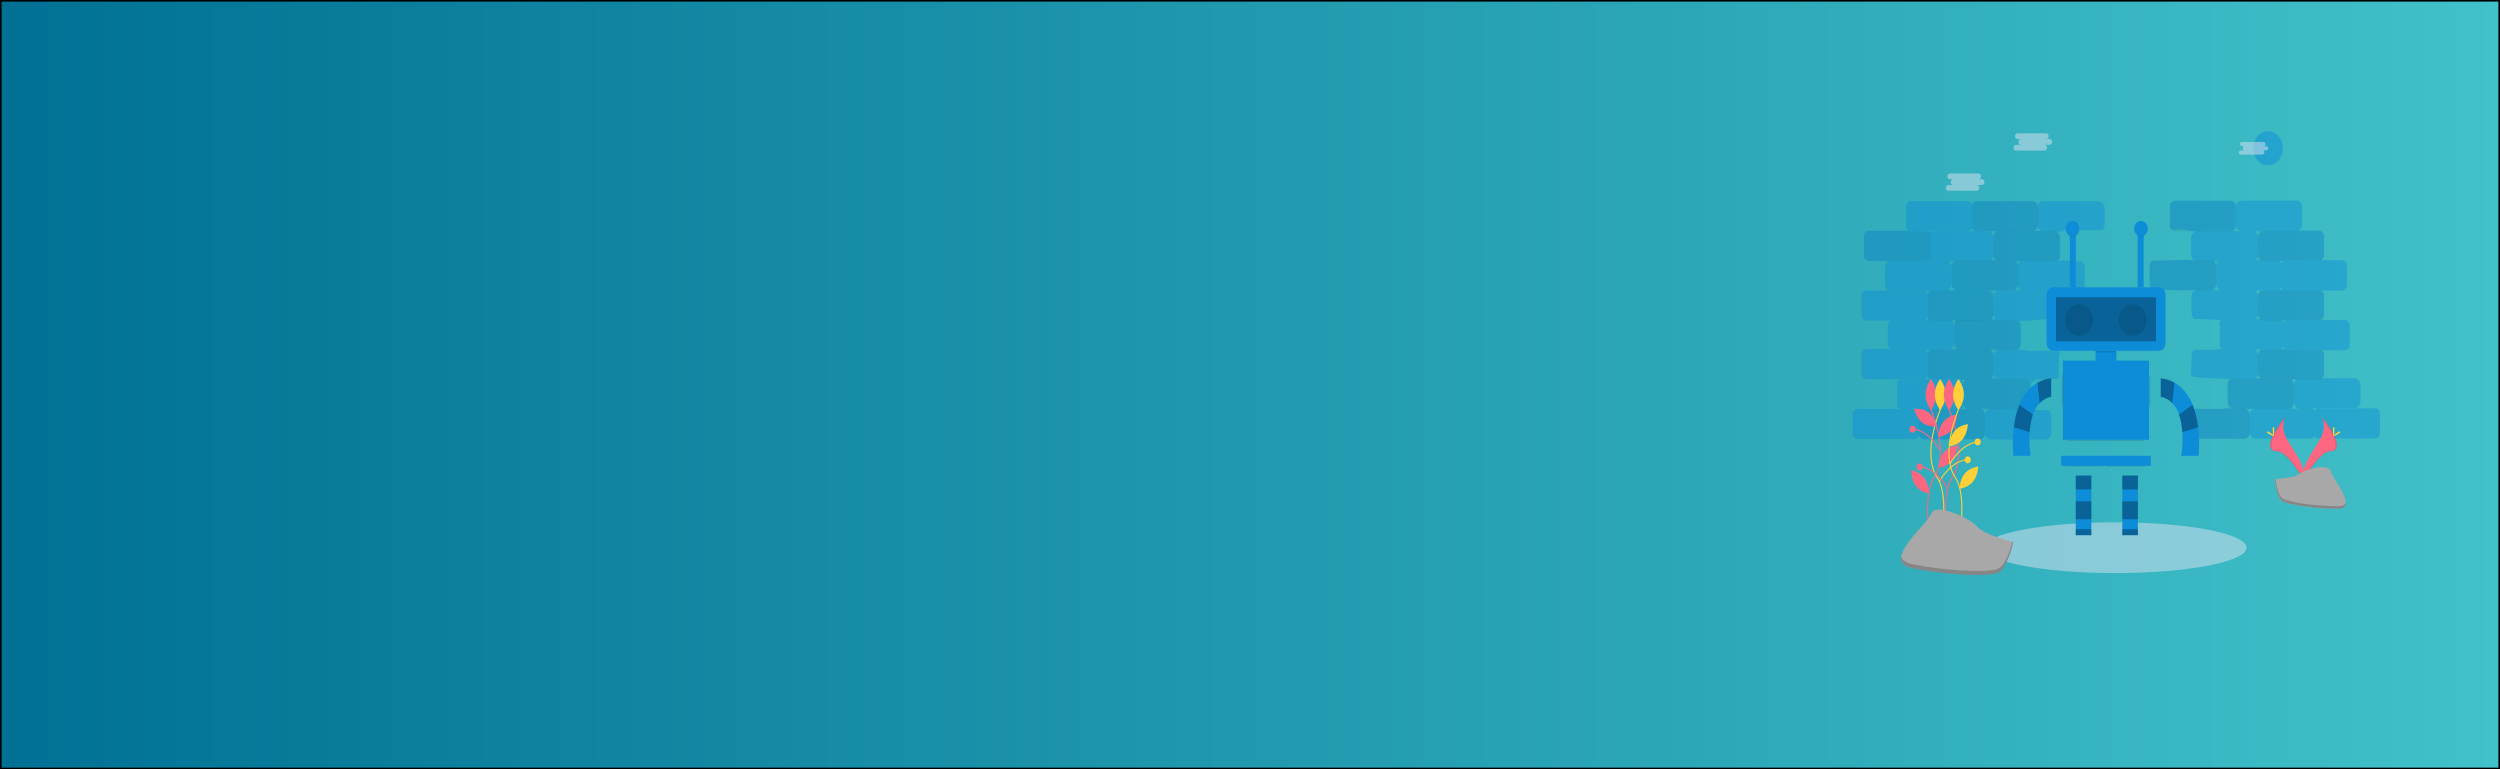 <?xml version="1.0" encoding="utf-8"?>
<!-- Generator: Adobe Illustrator 22.0.1, SVG Export Plug-In . SVG Version: 6.00 Build 0)  -->
<svg version="1.1" id="Layer_1" xmlns="http://www.w3.org/2000/svg" xmlns:xlink="http://www.w3.org/1999/xlink" x="0px" y="0px"
	 viewBox="0 0 1300 400" style="enable-background:new 0 0 1300 400;" xml:space="preserve">
<style type="text/css">
	.st0{fill:url(#SVGID_1_);stroke:#000000;stroke-width:1.645;stroke-miterlimit:10;}
	.st1{opacity:0.5;fill:#DEE3F3;enable-background:new    ;}
	.st2{opacity:0.45;}
	.st3{fill:#0D8CD8;}
	.st4{opacity:0.1;enable-background:new    ;}
	.st5{opacity:0.5;fill:#0D8CD8;enable-background:new    ;}
	.st6{opacity:0.3;enable-background:new    ;}
	.st7{fill:none;stroke:#FC6681;stroke-width:0.572;stroke-miterlimit:10;}
	.st8{fill:#FC6681;}
	.st9{fill:none;stroke:#FFD037;stroke-width:0.572;stroke-miterlimit:10;}
	.st10{fill:#FFD037;}
	.st11{fill:#A8A8A8;}
	.st12{opacity:0.2;enable-background:new    ;}
</style>
<linearGradient id="SVGID_1_" gradientUnits="userSpaceOnUse" x1="0" y1="200" x2="1300" y2="200" gradientTransform="matrix(1 0 0 -1 0 400)">
	<stop  offset="0" style="stop-color:#007194"/>
	<stop  offset="1" style="stop-color:#41C1C9"/>
</linearGradient>
<rect class="st0" width="1300" height="400"/>
<ellipse class="st1" cx="1100" cy="284.8" rx="68.2" ry="13.2"/>
<g class="st2">
	<path class="st3" d="M1083.6,147.6c0,0.1,0,0.3,0,0.4C1083.6,147.9,1083.6,147.8,1083.6,147.6z"/>
	<path class="st3" d="M1118,138.2c0,0,0,0.1,0,0.1C1118,138.2,1118,138.2,1118,138.2z"/>
	<path class="st3" d="M1117.9,137.8c0,0,0,0.1,0,0.1C1117.9,137.9,1117.9,137.8,1117.9,137.8z"/>
	<path class="st3" d="M1117.9,148.4c0,0.1,0,0.1,0,0.2C1117.9,148.5,1117.9,148.4,1117.9,148.4z"/>
	<path class="st3" d="M1118,148.1c0,0.1,0,0.1,0,0.2C1118,148.2,1118,148.1,1118,148.1z"/>
	<path class="st3" d="M1085.2,150.6c-0.2-0.1-0.4-0.3-0.6-0.5C1084.8,150.3,1085,150.5,1085.2,150.6z"/>
	<path class="st3" d="M1084.5,150.1c-0.1-0.1-0.2-0.2-0.3-0.3C1084.4,149.9,1084.5,150,1084.5,150.1z"/>
	<path class="st3" d="M1135.2,214.9c0-0.1-0.1-0.3-0.1-0.4C1135.2,214.6,1135.2,214.8,1135.2,214.9z"/>
	<path class="st3" d="M1133.8,212.9c0.1,0.1,0.2,0.1,0.3,0.2C1134,213,1133.9,212.9,1133.8,212.9z"/>
	<path class="st3" d="M1134.4,213.4c0.2,0.2,0.3,0.4,0.5,0.7C1134.8,213.8,1134.6,213.6,1134.4,213.4z"/>
	<path class="st3" d="M1134.1,213.1c0.1,0.1,0.2,0.2,0.3,0.3C1134.3,213.3,1134.2,213.2,1134.1,213.1z"/>
	<path class="st3" d="M1135.1,214.5c0-0.1-0.1-0.2-0.1-0.3C1135,214.2,1135.1,214.4,1135.1,214.5z"/>
	<path class="st3" d="M1135.3,215.3c0-0.1,0-0.2-0.1-0.3C1135.3,215.1,1135.3,215.2,1135.3,215.3z"/>
	<path class="st3" d="M1224.2,196.7h-17c0.8-0.6,1.3-1.7,1.3-2.8v-9c0-1.9-1.3-3.4-3-3.4c0,0,0,0,0,0h-19.5c1.2-0.4,2.1-1.8,2.1-3.2
		v-9c0-1.1-0.5-2.2-1.3-2.8h18.7c1.6,0,3-1.5,3-3.4c0,0,0,0,0,0v-9c0-1.9-1.3-3.4-3-3.4c0,0,0,0,0,0h-20.9c1.2-0.4,2.1-1.8,2.1-3.2
		v-9c0-1.1-0.5-2.2-1.3-2.8h20.1c1.6,0,3-1.5,3-3.4c0,0,0,0,0,0v-9c0-1.9-1.3-3.4-3-3.4c0,0,0,0,0,0h-10.5c1.2-0.4,2.1-1.8,2.1-3.2
		v-9c0-1.9-1.3-3.4-3-3.4c0,0,0,0,0,0h-28.5c-1.6,0-3,1.5-3,3.4c0,0,0,0,0,0c0-1.9-1.3-3.4-3-3.4c0,0,0,0,0,0h-28.5
		c-1.1,0-2.2,0.8-2.7,2c0,0.2,0.1,0.4,0.1,0.7v9c0,0.5-0.1,1-0.3,1.4c0.1,0.8,0.5,1.5,1,2h7.3c0.7,0,1.3,0.3,1.9,0.8h3.2
		c-1.2,0.4-2.1,1.8-2.1,3.2c0-0.2,0-0.4-0.1-0.6c0,0,0,0,0,0v9c0,0.3,0,0.6-0.1,0.8c0,0.1,0.1,0.1,0.1,0.2c0-0.1,0-0.3,0-0.4
		c0,0.2,0,0.4,0,0.6c0,0.1,0.1,0.2,0.1,0.3c0.2,0.8,0.6,1.4,1.2,1.9h-2.5c0,0,0,0,0.1-0.1c-0.2,0-0.5,0-0.7,0c-0.1,0-0.2,0-0.2-0.1
		c-0.3,0.1-0.6,0.1-0.8,0.1l-17.5,0.6c-0.8,0.6-1.3,1.7-1.3,2.8v9c0,1.5,0.8,2.8,2.1,3.2l16.7,0.2c0.3,0,0.6,0.1,0.9,0.1
		c0.2,0,0.4,0.1,0.6,0.1c0,0,0,0,0,0c-0.2-0.1-0.3-0.2-0.5-0.3h4.1c-1.2,0.4-2.1,1.8-2.1,3.2c0-0.2,0-0.4,0-0.6c0,0,0,0.1-0.1,0.1
		c0,0.2,0.1,0.4,0.1,0.7v9c0,0.4,0.1,0.3,0.1-0.2c0,1.1,0.5,2.2,1.3,2.8l10.4,0.4c0.4,0,0.7,0.1,1,0.2h2.5c-0.4,0.4-0.8,0.9-1,1.4
		c0.3,0.5,0.4,1.1,0.4,1.7v9c0,0.5-0.1,0.9-0.2,1.4c0.4,0.7,0.9,1.2,1.6,1.5h-2.7c-0.5,0.4-1,0.5-1.6,0.5h-10.3
		c-0.8,0.6-1.4,1.7-1.4,2.9c0-1.2-0.4,10.6-0.4,10.6c0,1.1,16.1,1.5,16.1,1.5c0.4,0,0.8,0.1,1.2,0.3c0.2,0,0.3-0.1,0.5-0.1
		c0,0,0,0,0,0h2.5c-0.8,0.6-1.3,1.7-1.3,2.8c0-0.2,0-0.3,0-0.5c0,0,0,0.1,0,0.1c0.1,0.2,0.1,0.5,0.1,0.8v8.6c0,1.9,1.3,3.4,3,3.4
		c0,0,0,0,0,0h-4.5c-0.4,0.3-0.9,0.4-1.4,0.4H1137c-1,0.6-1.6,1.7-1.6,3v9c0,1.9,1.3,3.4,3,3.4l0,0h28.5c1.6,0,3-1.5,3-3.4
		c0,0,0,0,0,0c0,1.9,1.3,3.4,3,3.4c0,0,0,0,0,0h28.5c1.6,0,3-1.5,3-3.4c0,0,0,0,0,0v-9c0-1.9-1.3-3.4-3-3.4c0,0,0,0,0,0h23
		c1.6,0,3-1.5,3-3.4c0,0,0,0,0,0v-9C1227.2,198.3,1225.9,196.7,1224.2,196.7C1224.2,196.7,1224.2,196.7,1224.2,196.7z M1153.7,135.9
		c-0.8,0.6-1.3,1.7-1.3,2.8c0-1.1-0.5-2.2-1.3-2.8H1153.7z M1150.3,150.9c1.2-0.4,2.1-1.8,2.1-3.2c0,1.5,0.8,2.8,2.1,3.2H1150.3z
		 M1160.7,120.1c1.2-0.4,2.1-1.8,2.1-3.2c0,1.5,0.8,2.8,2.1,3.2H1160.7z M1169.8,215.9c0-1.9-1.3-3.4-3-3.4c0,0,0,0,0,0h5.9
		C1171.1,212.5,1169.8,214,1169.8,215.9C1169.8,215.9,1169.8,215.9,1169.8,215.9z M1172.9,196.7c0.8-0.6,1.3-1.7,1.3-2.8
		c0,1.1,0.5,2.2,1.3,2.8H1172.9z M1174.2,185c0-1.5-0.8-2.8-2.1-3.2h4.1C1175,182.2,1174.2,183.5,1174.2,185z M1172.9,166
		c0.8-0.6,1.3-1.7,1.3-2.8c0,1.1,0.5,2.2,1.3,2.8H1172.9z M1174.2,154.3c0-1.5-0.8-2.8-2.1-3.2h4.1
		C1175,151.5,1174.2,152.8,1174.2,154.3L1174.2,154.3z M1172.9,135.3c0.8-0.6,1.3-1.7,1.3-2.8c0,1.1,0.5,2.2,1.3,2.8H1172.9z
		 M1174.2,123.5c0-1.5-0.8-2.8-2.1-3.2h4.1C1175,120.8,1174.2,122.1,1174.2,123.5z M1194.1,197.3c-0.8,0.6-1.3,1.7-1.3,2.8
		c0-1.1-0.5-2.2-1.3-2.8H1194.1z M1189.9,212.5c1.6,0,3-1.5,3-3.4c0,0,0,0,0,0c0,1.9,1.3,3.4,3,3.4c0,0,0,0,0,0H1189.9z"/>
	<path class="st3" d="M1139.8,194"/>
	<path class="st3" d="M1135.4,215.9c0-0.1,0-0.3,0-0.4C1135.4,215.6,1135.4,215.7,1135.4,215.9z"/>
	<path class="st3" d="M1118,147.6c0,0.1,0,0.2,0,0.3C1118,147.8,1118,147.7,1118,147.6z"/>
	<path class="st3" d="M1083.6,148.1c0,0.1,0,0.3,0.1,0.4C1083.7,148.4,1083.7,148.3,1083.6,148.1z"/>
	<path class="st3" d="M1050.6,168.2c0,0-0.1-0.1-0.1-0.2c0-0.1-0.1-0.2-0.1-0.3c0,0.2,0,0.5,0,0.7c0.1,0.3,0.1,0.7,0.1,1
		c0-0.3,0-0.7,0.1-1C1050.7,168.4,1050.6,168.3,1050.6,168.2C1050.6,168.2,1050.6,168.2,1050.6,168.2z"/>
	<path class="st3" d="M1091,104.6h-28.5c-1.6,0-3,1.5-3,3.4c0,0,0,0,0,0c0-1.9-1.3-3.4-3-3.4c0,0,0,0,0,0h-28.5c-1.6,0-3,1.5-3,3.4
		c0,0,0,0,0,0v9c0,1.5,0.8,2.8,2.1,3.2h-22.1c-1.6,0-3,1.5-3,3.4c0,0,0,0,0,0v9c0,1.1,0.5,2.2,1.3,2.8h-20.1c-1.6,0-3,1.5-3,3.4
		c0,0,0,0,0,0v9c0,1.9,1.3,3.4,3,3.4c0,0,0,0,0,0h20.9c-1.2,0.4-2.1,1.8-2.1,3.2v9c0,1.1,0.5,2.2,1.3,2.8h-18.7c-1.6,0-3,1.5-3,3.4
		c0,0,0,0,0,0v9c0,1.9,1.3,3.4,3,3.4c0,0,0,0,0,0h19.5c-1.2,0.4-2.1,1.8-2.1,3.2v9c0,1.9,1.3,3.4,3,3.4l0,0h17
		c-0.8,0.6-1.3,1.7-1.3,2.8v9c0,1.9,1.3,3.4,3,3.4h-23c-1.6,0-3,1.5-3,3.4c0,0,0,0,0,0v9c0,1.9,1.3,3.4,3,3.4c0,0,0,0,0,0h28.5
		c1.6,0,3-1.5,3-3.4v0c0,1.9,1.3,3.4,3,3.4c0,0,0,0,0,0h28.5c1.6,0,3-1.5,3-3.4v0v-9c0-1.3-0.6-2.4-1.6-3h-6.1
		c-0.5,0-0.9-0.1-1.4-0.4h-5.2c1.6,0,3-1.5,3-3.4l0,0c0,1.5,0.7-8.6,0.7-8.6c0-1.9,1.3-3.4,3-3.4c0,0,0,0,0,0l10.9-0.4
		c0.3-0.2,0.6-0.6,0.8-0.9c-0.2-0.4-0.2-0.9-0.2-1.3v-9c0-0.7,0.2-1.3,0.5-1.9c-0.2-0.6-0.6-1.2-1.1-1.5h-15.5
		c-0.6,0-1.1-0.2-1.6-0.5h-4.1c1.2-0.4,2.1-1.8,2.1-3.2l-0.1-8.9c0-0.4,0-0.8,0-1.1c-0.2-0.7-0.6-1.4-1.1-1.8h2.5c0,0,0,0-0.1,0
		c1.4-0.1,17.9-1.2,19.2-2.4c0-0.2,0-0.5,0-0.7c0-0.2,0-0.3,0-0.5v-9c0-0.1,0-0.2,0-0.3c-0.2-1.3-1-2.3-2-2.7h3.6
		c0.4-0.3,0.9-0.4,1.4-0.4h8.1c1-0.6,1.6-1.7,1.6-3v-9c0-1.1-0.5-2.2-1.3-2.8l-8.5-0.6c-1.4,0-2.4-0.6-1.6,0h-2.5
		c0.8-0.6,1.3-1.7,1.3-2.8c0-0.2-0.1-0.4-0.1-0.6v-9c0,0,0,0,0,0c-0.2-1.2-1-2.2-2-2.6h3.1c0.5-0.5,1.2-0.8,1.9-0.8h19
		c0.7-0.6,1.1-1.6,1.1-2.6v-9C1094,106.1,1092.6,104.6,1091,104.6L1091,104.6z M1016.1,135.9c-0.8,0.6-1.3,1.7-1.3,2.8
		c0-1.1-0.5-2.2-1.3-2.8H1016.1z M1014.8,147.6c0,1.5,0.8,2.8,2.1,3.2h-4.1C1014,150.4,1014.8,149.1,1014.8,147.6z M1017.4,166.6
		c-0.8,0.6-1.3,1.7-1.3,2.8c0-1.1-0.5-2.2-1.3-2.8H1017.4z M1014.1,181.6c1.2-0.4,2.1-1.8,2.1-3.2c0,1.5,0.8,2.8,2.1,3.2H1014.1z
		 M1050.5,135.9c-0.8,0.6-1.3,1.7-1.3,2.8c0-1.1-0.5-2.2-1.3-2.8H1050.5z M1032.2,215.9c0-1.9-1.3-3.4-3-3.4c0,0,0,0,0,0h5.9
		C1033.5,212.5,1032.2,214,1032.2,215.9C1032.2,215.9,1032.2,215.9,1032.2,215.9z M1035.3,196.7c0.8-0.6,1.3-1.7,1.3-2.8
		c0,1.1,0.5,2.2,1.3,2.8H1035.3z M1036.6,185c0-1.5-0.8-2.8-2.1-3.2h4.1C1037.4,182.2,1036.6,183.5,1036.6,185L1036.6,185z
		 M1035.3,166c0.8-0.6,1.3-1.7,1.3-2.8c0,1.1,0.5,2.2,1.3,2.8H1035.3z M1036.6,154.3c0-1.5-0.8-2.8-2.1-3.2h4.1
		C1037.4,151.5,1036.6,152.8,1036.6,154.3L1036.6,154.3z M1035.3,135.3c0.8-0.6,1.3-1.7,1.3-2.8c0,1.1,0.5,2.2,1.3,2.8H1035.3z
		 M1036.6,123.5c0-1.5-0.8-2.8-2.1-3.2h4.1C1037.4,120.8,1036.6,122.1,1036.6,123.5L1036.6,123.5z M1047.2,150.9
		c1.2-0.4,2.1-1.8,2.1-3.2c0,1.5,0.8,2.8,2.1,3.2H1047.2z M1057.5,120.1c1.2-0.4,2.1-1.8,2.1-3.2c0,1.5,0.8,2.8,2.1,3.2H1057.5z"/>
	<path class="st3" d="M1084.6,136.2C1084.6,136.2,1084.6,136.1,1084.6,136.2C1084.6,136.1,1084.6,136.2,1084.6,136.2z"/>
	<path class="st3" d="M1084.4,136.4C1084.4,136.4,1084.4,136.4,1084.4,136.4C1084.4,136.4,1084.4,136.4,1084.4,136.4z"/>
	<path class="st3" d="M1084.1,136.7C1084.1,136.7,1084.2,136.7,1084.1,136.7C1084.2,136.7,1084.1,136.7,1084.1,136.7z"/>
	<path class="st3" d="M1083.7,148.6c0,0.1,0.1,0.3,0.1,0.4C1083.8,148.9,1083.8,148.7,1083.7,148.6z"/>
	<path class="st3" d="M1084.1,149.4c0.1,0.1,0.1,0.2,0.2,0.3C1084.2,149.7,1084.1,149.5,1084.1,149.4z"/>
	<path class="st3" d="M1083.9,149c0.1,0.1,0.1,0.3,0.2,0.4C1084,149.3,1083.9,149.2,1083.9,149z"/>
	<path class="st3" d="M1083.7,137.9c0,0,0-0.1,0-0.1C1083.7,137.8,1083.7,137.9,1083.7,137.9z"/>
	<path class="st3" d="M1083.8,137.5c0,0,0-0.1,0-0.1C1083.8,137.4,1083.8,137.5,1083.8,137.5z"/>
	<path class="st3" d="M1083.6,138.3c0,0,0-0.1,0-0.1C1083.6,138.2,1083.6,138.2,1083.6,138.3z"/>
	<path class="st3" d="M1084,137.1C1084,137.1,1084,137.1,1084,137.1C1084,137.1,1084,137.1,1084,137.1z"/>
	<path class="st4" d="M1057.6,120.3h-29.7c-1.3,0-2.4-1.2-2.4-2.7v-10.3c0-1.5,1.1-2.7,2.4-2.7h29.7c1.3,0,2.4,1.2,2.4,2.7v10.3
		C1059.9,119.1,1058.9,120.3,1057.6,120.3z"/>
	<path class="st4" d="M1160.4,120.3h-29.7c-1.3,0-2.4-1.2-2.4-2.7v-10.3c0-1.5,1.1-2.7,2.4-2.7h29.7c1.3,0,2.4,1.2,2.4,2.7v10.3
		C1162.8,119.1,1161.7,120.3,1160.4,120.3z"/>
	<path class="st4" d="M1206.1,135.7h-29.7c-1.3,0-2.4-1.2-2.4-2.7v-10.3c0-1.5,1.1-2.7,2.4-2.7h29.7c1.3,0,2.4,1.2,2.4,2.7V133
		C1208.5,134.5,1207.4,135.7,1206.1,135.7z"/>
	<path class="st4" d="M1150,151h-29.7c-1.3,0-2.4-1.2-2.4-2.7V138c0-1.5,1.1-2.7,2.4-2.7h29.7c1.3,0,2.4,1.2,2.4,2.7v10.3
		C1152.4,149.8,1151.3,151,1150,151z"/>
	<path class="st4" d="M1206.1,166.8h-29.7c-1.3,0-2.4-1.2-2.4-2.7v-10.3c0-1.5,1.1-2.7,2.4-2.7h29.7c1.3,0,2.4,1.2,2.4,2.7v10.3
		C1208.5,165.6,1207.4,166.8,1206.1,166.8z"/>
	<path class="st4" d="M1206.1,197.5h-29.7c-1.3,0-2.4-1.2-2.4-2.7v-10.3c0-1.5,1.1-2.7,2.4-2.7h29.7c1.3,0,2.4,1.2,2.4,2.7v10.3
		C1208.5,196.3,1207.4,197.5,1206.1,197.5z"/>
	<path class="st4" d="M1190.7,197.1h-30.1c-1,0-1.8,0.7-2.1,1.8c0,0.1,0,0.3,0,0.4c0,0.1,0,0.2-0.1,0.2c0,0,0,0,0,0v10.8
		c0,1.4,1,2.5,2.1,2.5h30.1c1.2,0,2.1-1.1,2.1-2.5v-10.8C1192.8,198.2,1191.8,197.1,1190.7,197.1L1190.7,197.1z"/>
	<path class="st4" d="M1167.4,228.2h-29.7c-1.3,0-2.4-1.2-2.4-2.7v-10.3c0-1.5,1.1-2.7,2.4-2.7h29.7c1.3,0,2.4,1.2,2.4,2.7v10.3
		C1169.8,227,1168.7,228.2,1167.4,228.2z"/>
	<path class="st4" d="M1068.6,135.7h-29.7c-1.3,0-2.4-1.2-2.4-2.7v-10.3c0-1.5,1.1-2.7,2.4-2.7h29.7c1.3,0,2.4,1.2,2.4,2.7V133
		C1070.9,134.5,1069.9,135.7,1068.6,135.7z"/>
	<path class="st4" d="M1047.2,151h-29.7c-1.3,0-2.4-1.2-2.4-2.7V138c0-1.5,1.1-2.7,2.4-2.7h29.7c1.3,0,2.4,1.2,2.4,2.7v10.3
		C1049.6,149.8,1048.5,151,1047.2,151z"/>
	<path class="st4" d="M1034.2,166.8h-29.7c-1.3,0-2.4-1.2-2.4-2.7v-10.3c0-1.5,1.1-2.7,2.4-2.7h29.7c1.3,0,2.4,1.2,2.4,2.7v10.3
		C1036.5,165.6,1035.5,166.8,1034.2,166.8z"/>
	<path class="st4" d="M1048.2,182.1h-29.7c-1.3,0-2.4-1.2-2.4-2.7v-10.3c0-1.5,1.1-2.7,2.4-2.7h29.7c1.3,0,2.4,1.2,2.4,2.7v10.3
		C1050.6,180.9,1049.5,182.1,1048.2,182.1z"/>
	<path class="st4" d="M1034.2,197.5h-29.7c-1.3,0-2.4-1.2-2.4-2.7v-10.3c0-1.5,1.1-2.7,2.4-2.7h29.7c1.3,0,2.4,1.2,2.4,2.7v10.3
		C1036.5,196.3,1035.5,197.5,1034.2,197.5z"/>
	<path class="st3" d="M1018.6,212.9h-29.7c-1.3,0-2.4-1.2-2.4-2.7v-10.3c0-1.5,1.1-2.7,2.4-2.7h29.7c1.3,0,2.4,1.2,2.4,2.7v10.3
		C1021,211.7,1019.9,212.9,1018.6,212.9z"/>
	<path class="st3" d="M1219.4,182.1h-29.7c-1.3,0-2.4-1.2-2.4-2.7v-10.3c0-1.5,1.1-2.7,2.4-2.7h29.7c1.3,0,2.4,1.2,2.4,2.7v10.3
		C1221.8,180.9,1220.7,182.1,1219.4,182.1z"/>
	<path class="st3" d="M1218,151.1h-29.7c-1.3,0-2.4-1.2-2.4-2.7V138c0-1.5,1.1-2.7,2.4-2.7h29.7c1.3,0,2.4,1.2,2.4,2.7v10.3
		C1220.3,149.9,1219.3,151.1,1218,151.1z"/>
	<path class="st3" d="M1235.2,228h-29.7c-1.3,0-2.4-1.2-2.4-2.7V215c0-1.5,1.1-2.7,2.4-2.7h29.7c1.3,0,2.4,1.2,2.4,2.7v10.3
		C1237.6,226.8,1236.5,228,1235.2,228z"/>
	<path class="st3" d="M995.5,228.3h-29.7c-1.3,0-2.4-1.2-2.4-2.7v-10.3c0-1.5,1.1-2.7,2.4-2.7h29.7c1.3,0,2.4,1.2,2.4,2.7v10.3
		C997.9,227.1,996.8,228.3,995.5,228.3z"/>
	<path class="st3" d="M1000.1,197.2h-29.7c-1.3,0-2.4-1.2-2.4-2.7v-10.3c0-1.5,1.1-2.7,2.4-2.7h29.7c1.3,0,2.4,1.2,2.4,2.7v10.3
		C1002.5,196,1001.4,197.2,1000.1,197.2z"/>
	<path class="st3" d="M1000.1,166.7h-29.7c-1.3,0-2.4-1.2-2.4-2.7v-10.3c0-1.5,1.1-2.7,2.4-2.7h29.7c1.3,0,2.4,1.2,2.4,2.7V164
		C1002.5,165.5,1001.4,166.7,1000.1,166.7z"/>
	<path class="st3" d="M1001.4,135.7h-29.7c-1.3,0-2.4-1.2-2.4-2.7v-10.3c0-1.5,1.1-2.7,2.4-2.7h29.7c1.3,0,2.4,1.2,2.4,2.7V133
		C1003.7,134.5,1002.7,135.7,1001.4,135.7z"/>
	<path class="st4" d="M1001.4,135.7h-29.7c-1.3,0-2.4-1.2-2.4-2.7v-10.3c0-1.5,1.1-2.7,2.4-2.7h29.7c1.3,0,2.4,1.2,2.4,2.7V133
		C1003.7,134.5,1002.7,135.7,1001.4,135.7z"/>
	<path class="st3" d="M1023.2,120.3h-29.7c-1.3,0-2.4-1.2-2.4-2.7v-10.3c0-1.5,1.1-2.7,2.4-2.7h29.7c1.3,0,2.4,1.2,2.4,2.7v10.3
		C1025.6,119.1,1024.5,120.3,1023.2,120.3z"/>
	<path class="st4" d="M1053.2,212.9h-29.7c-1.3,0-2.4-1.2-2.4-2.7v-10.3c0-1.5,1.1-2.7,2.4-2.7h29.7c1.3,0,2.4,1.2,2.4,2.7v10.3
		C1055.6,211.7,1054.5,212.9,1053.2,212.9z"/>
	<path class="st4" d="M1029.8,228.2h-29.7c-1.3,0-2.4-1.2-2.4-2.7v-10.3c0-1.5,1.1-2.7,2.4-2.7h29.7c1.3,0,2.4,1.2,2.4,2.7v10.3
		C1032.2,227,1031.1,228.2,1029.8,228.2z"/>
</g>
<ellipse class="st5" cx="1179.4" cy="77.1" rx="7.7" ry="8.9"/>
<path class="st1" d="M1030.6,93.2h-1.8c0.7,0,1.3-0.7,1.3-1.5c0-0.8-0.6-1.5-1.3-1.5c0,0,0,0,0,0h-14.9c-0.7,0-1.3,0.7-1.3,1.5
	c0,0.8,0.6,1.5,1.3,1.5c0,0,0,0,0,0h1.8c-0.7,0-1.3,0.7-1.3,1.5c0,0.8,0.6,1.5,1.3,1.5c0,0,0,0,0,0h-2.6c-0.7,0-1.3,0.7-1.3,1.5
	c0,0.8,0.6,1.5,1.3,1.5h14.9c0.7,0,1.3-0.7,1.3-1.5c0-0.8-0.6-1.5-1.3-1.5h2.6c0.7,0,1.3-0.7,1.3-1.5
	C1031.9,93.8,1031.3,93.2,1030.6,93.2z"/>
<path class="st1" d="M1178.5,76h-1.4c0.5,0,1-0.5,1-1.1s-0.4-1.1-1-1.1h-11.3c-0.5,0-1,0.5-1,1.1s0.4,1.1,1,1.1h1.4
	c-0.5,0-1,0.5-1,1.1s0.4,1.1,1,1.1h-2c-0.5,0-1,0.5-1,1.1c0,0.6,0.4,1.1,1,1.1l0,0h11.3c0.5,0,1-0.5,1-1.1c0-0.6-0.4-1.1-1-1.1h2
	c0.5,0,1-0.5,1-1.1S1179,76,1178.5,76L1178.5,76z"/>
<path class="st1" d="M1065.8,72.3h-1.8c0.7,0,1.3-0.7,1.3-1.5s-0.6-1.5-1.3-1.5c0,0,0,0,0,0h-14.9c-0.7,0-1.3,0.7-1.3,1.5
	c0,0.8,0.6,1.5,1.3,1.5c0,0,0,0,0,0h1.8c-0.7,0-1.3,0.7-1.3,1.5c0,0.8,0.6,1.5,1.3,1.5c0,0,0,0,0,0h-2.6c-0.7,0-1.3,0.7-1.3,1.5
	c0,0.8,0.6,1.5,1.3,1.5h14.9c0.7,0,1.3-0.7,1.3-1.5c0-0.8-0.6-1.5-1.3-1.5h2.6c0.7,0,1.3-0.7,1.3-1.5
	C1067.1,73,1066.5,72.3,1065.8,72.3z"/>
<path class="st3" d="M1067.7,149.4h54.9c1.9,0,3.5,1.8,3.5,4v25c0,2.2-1.5,4-3.5,4h-54.9c-1.9,0-3.5-1.8-3.5-4v-25
	C1064.2,151.2,1065.7,149.4,1067.7,149.4z"/>
<rect x="1069.1" y="177.3" class="st4" width="52" height="0.6"/>
<rect x="1069.1" y="154.6" class="st6" width="52" height="22.7"/>
<ellipse class="st4" cx="1081.2" cy="166.4" rx="7.2" ry="8.2"/>
<ellipse class="st4" cx="1109" cy="166.4" rx="7.2" ry="8.2"/>
<rect x="1089.7" y="182.4" class="st3" width="10.8" height="7.2"/>
<rect x="1072.7" y="187.5" class="st3" width="44.8" height="41.2"/>
<rect x="1071.8" y="237" class="st3" width="46.6" height="5.2"/>
<polygon class="st3" points="1079.4,254.5 1079.4,260.7 1079.4,270 1079.4,275.2 1079.4,278.3 1087.5,278.3 1087.5,275.2 
	1087.5,270 1087.5,260.7 1087.5,254.5 1087.5,247.3 1079.4,247.3 "/>
<polygon class="st3" points="1103.6,247.3 1103.6,254.5 1103.6,260.7 1103.6,270 1103.6,275.2 1103.6,278.3 1111.7,278.3 
	1111.7,275.2 1111.7,270 1111.7,260.7 1111.7,254.5 1111.7,247.3 "/>
<path class="st3" d="M1066.6,196.8v9.5c-2.2,0.4-4.3,1.6-6,3.3c-1.6,1.7-2.8,3.7-3.5,6c-1,2.9-1.5,6.1-1.7,9.1
	c-0.3,4.1-0.1,8.2,0.5,12.3h-9c-0.4-5.7-0.3-10.6,0.2-14.8c0.6-4.7,1.6-8.6,2.9-11.7c2.6-6.3,6.3-9.7,9.5-11.5
	C1063.4,196.8,1066.6,196.8,1066.6,196.8z"/>
<rect x="1079.4" y="247.3" class="st6" width="8.1" height="7.2"/>
<rect x="1079.4" y="260.7" class="st6" width="8.1" height="9.3"/>
<rect x="1079.4" y="275.2" class="st6" width="8.1" height="3.1"/>
<rect x="1103.6" y="247.3" class="st6" width="8.1" height="7.2"/>
<rect x="1103.6" y="260.7" class="st6" width="8.1" height="9.3"/>
<rect x="1103.6" y="275.2" class="st6" width="8.1" height="3.1"/>
<path class="st6" d="M1066.6,196.8v9.5c-2.2,0.4-4.3,1.6-6,3.3l-1.1-10.6C1063.4,196.8,1066.6,196.8,1066.6,196.8z"/>
<path class="st6" d="M1057.1,215.6c-1,2.9-1.5,6.1-1.7,9.1l-8.2-2.5c0.6-4.7,1.6-8.6,2.9-11.7L1057.1,215.6z"/>
<path class="st3" d="M1123.6,196.8v9.5c2.2,0.4,4.3,1.6,6,3.3c1.6,1.7,2.8,3.7,3.5,6c1,2.9,1.5,6.1,1.7,9.1
	c0.3,4.1,0.1,8.2-0.5,12.3h9c0.4-5.7,0.3-10.6-0.2-14.8c-0.6-4.7-1.6-8.6-2.9-11.7c-2.6-6.3-6.3-9.7-9.5-11.5
	C1126.8,196.8,1123.6,196.8,1123.6,196.8z"/>
<path class="st6" d="M1123.6,196.8v9.5c2.2,0.4,4.3,1.6,6,3.3l1.1-10.6C1126.8,196.8,1123.6,196.8,1123.6,196.8z"/>
<path class="st6" d="M1133.1,215.6c1,2.9,1.5,6.1,1.7,9.1l8.2-2.5c-0.6-4.7-1.6-8.6-2.9-11.7L1133.1,215.6z"/>
<rect x="1089.7" y="182.4" class="st4" width="10.8" height="0.9"/>
<path class="st4" d="M1118.3,194.9v17.3c-0.5-0.7-0.8-1.5-0.8-2.4v-12.4C1117.5,196.4,1117.8,195.6,1118.3,194.9z"/>
<path class="st4" d="M1072.9,196V209c-0.1,0.8-0.3,1.6-0.8,2.2v-17.3C1072.5,194.4,1072.8,195.2,1072.9,196z"/>
<rect x="1075" y="228.8" class="st4" width="40.3" height="0.6"/>
<rect x="1074.1" y="242.2" class="st4" width="19.7" height="0.5"/>
<rect x="1095.6" y="242.2" class="st4" width="19.7" height="0.5"/>
<rect x="1076.3" y="118.9" class="st3" width="3.1" height="30.5"/>
<rect x="1111.6" y="118.9" class="st3" width="3.1" height="30.5"/>
<ellipse class="st4" cx="1077.7" cy="119.1" rx="3.5" ry="4"/>
<ellipse class="st3" cx="1077.7" cy="118.9" rx="3.5" ry="4"/>
<ellipse class="st4" cx="1113.3" cy="119.1" rx="3.5" ry="4"/>
<ellipse class="st3" cx="1113.3" cy="118.9" rx="3.5" ry="4"/>
<path class="st7" d="M1003.9,212.4c0,0,10.2,23.1,1.9,35.8c-8.3,12.6,0.8,47.1,0.8,47.1"/>
<path class="st8" d="M1006.9,205.2c0,4.5-2.8,8.1-2.8,8.1s-2.8-3.6-2.8-8.1s2.8-8.1,2.8-8.1S1006.9,200.7,1006.9,205.2z"/>
<path class="st9" d="M1009.2,212.4c0,0-10.2,23.1-1.9,35.8c8.3,12.6-0.8,47.1-0.8,47.1"/>
<path class="st10" d="M1006.1,205.2c0,4.5,2.8,8.1,2.8,8.1s2.8-3.6,2.8-8.1c0-4.5-2.8-8.1-2.8-8.1S1006.1,200.7,1006.1,205.2z"/>
<path class="st7" d="M1013.3,212.4c0,0,10.2,23.1,1.9,35.8c-8.3,12.6,0.8,47.1,0.8,47.1"/>
<path class="st8" d="M1016.4,205.2c0,4.5-2.8,8.1-2.8,8.1s-2.8-3.6-2.8-8.1c0-4.5,2.8-8.1,2.8-8.1S1016.4,200.7,1016.4,205.2z"/>
<path class="st8" d="M1014.8,223.7c-2.7,3.2-6.9,3.5-6.9,3.5s0.1-4.9,2.8-8.1s6.9-3.5,6.9-3.5S1017.5,220.5,1014.8,223.7z"/>
<path class="st8" d="M1015,239.7c-2.7,3.2-6.9,3.5-6.9,3.5s0.1-4.9,2.8-8.1s6.9-3.5,6.9-3.5S1017.7,236.4,1015,239.7z"/>
<path class="st8" d="M1000.5,248.4c2.5,3.4,2.5,8.2,2.5,8.2s-4.2-0.6-6.7-3.9c-2.5-3.4-2.5-8.2-2.5-8.2S997.9,245.1,1000.5,248.4z"
	/>
<path class="st8" d="M1002.8,214.4c3.2,2.5,4.3,7.2,4.3,7.2s-4.2,0.7-7.4-1.7c-3.2-2.5-4.3-7.2-4.3-7.2S999.6,212,1002.8,214.4z"/>
<path class="st9" d="M1018.6,212.4c0,0-10.2,23.1-1.9,35.8c8.3,12.6-0.8,47.1-0.8,47.1"/>
<path class="st10" d="M1015.6,205.2c0,4.5,2.8,8.1,2.8,8.1s2.8-3.6,2.8-8.1c0-4.5-2.8-8.1-2.8-8.1S1015.6,200.7,1015.6,205.2z"/>
<path class="st10" d="M1016.4,224.1c-2.7,3.2-2.9,8-2.9,8s4.2-0.3,6.9-3.5s2.9-8,2.9-8S1019.1,220.9,1016.4,224.1z"/>
<path class="st10" d="M1021.8,246.1c-2.7,3.2-2.9,8-2.9,8s4.2-0.3,6.9-3.5c2.7-3.2,2.9-8,2.9-8S1024.5,243,1021.8,246.1z"/>
<path class="st9" d="M1013.9,241.3c0,0,6.2-11.2,14.8-11.4"/>
<path class="st7" d="M1009.1,234.5c0,0-6.2-11.2-14.8-11.4"/>
<path class="st9" d="M1008.3,250.5c0,0,6.2-11.2,14.8-11.4"/>
<ellipse class="st10" cx="1028.4" cy="229.8" rx="1.6" ry="1.8"/>
<ellipse class="st8" cx="994.5" cy="223.2" rx="1.6" ry="1.8"/>
<path class="st7" d="M1012.9,254.2c0,0-6.2-11.2-14.8-11.4"/>
<ellipse class="st8" cx="998.2" cy="242.8" rx="1.6" ry="1.8"/>
<ellipse class="st10" cx="1023.2" cy="239.1" rx="1.6" ry="1.8"/>
<path class="st11" d="M1046.9,281.8c0,0-14.8-3.4-18.8-8s-21.8-12.5-23.8-6.8c-2,5.7-26.7,25-9.9,28.5c16.8,3.4,39.6,4.6,44.5,2.3
	C1043.9,295.5,1046.9,281.8,1046.9,281.8z"/>
<path class="st12" d="M994.5,293.4c16.8,3.4,39.6,4.6,44.5,2.3c3.8-1.7,6.4-10.1,7.4-13.9c0.3,0.1,0.5,0.1,0.5,0.1s-3,13.7-7.9,15.9
	c-4.9,2.3-27.7,1.1-44.5-2.3c-4.9-1-6.2-3.3-5.7-6.2C989.1,291.2,990.8,292.6,994.5,293.4z"/>
<path class="st8" d="M1207.2,216.5c0,0,3.6,5.4-1.6,13.4c-5.2,8.1-9.5,14.9-7.8,19.9c0,0,7.8-15,14.2-15.2
	S1214.3,225.5,1207.2,216.5z"/>
<path class="st4" d="M1207.2,216.5c0.3,0.5,0.6,1.1,0.7,1.7c6.2,8.4,9.5,16.3,3.6,16.5c-5.6,0.2-12.3,11.7-13.9,14.6
	c0.1,0.2,0.1,0.4,0.2,0.7c0,0,7.8-15,14.2-15.2C1218.5,234.4,1214.3,225.5,1207.2,216.5z"/>
<path class="st10" d="M1213.9,223.3c0,1.9-0.2,3.4-0.4,3.4s-0.4-1.5-0.4-3.4c0-1.9,0.2-1,0.5-1S1213.9,221.4,1213.9,223.3z"/>
<path class="st10" d="M1216.1,225.5c-1.4,0.9-2.7,1.4-2.8,1.2s1-1.1,2.4-2c1.4-0.9,0.9-0.2,1,0
	C1216.8,224.9,1217.6,224.6,1216.1,225.5z"/>
<path class="st8" d="M1188.5,216.5c0,0-3.6,5.4,1.6,13.4c5.2,8.1,9.5,14.9,7.8,19.9c0,0-7.8-15-14.2-15.2
	C1177.2,234.4,1181.4,225.5,1188.5,216.5z"/>
<path class="st4" d="M1188.5,216.5c-0.3,0.5-0.6,1.1-0.7,1.7c-6.2,8.4-9.5,16.3-3.6,16.5c5.6,0.2,12.3,11.7,13.9,14.6
	c-0.1,0.2-0.1,0.4-0.2,0.7c0,0-7.8-15-14.2-15.2C1177.2,234.4,1181.4,225.5,1188.5,216.5z"/>
<path class="st10" d="M1181.8,223.3c0,1.9,0.2,3.4,0.4,3.4s0.4-1.5,0.4-3.4c0-1.9-0.2-1-0.5-1S1181.8,221.4,1181.8,223.3z"/>
<path class="st10" d="M1179.6,225.5c1.4,0.9,2.7,1.4,2.8,1.2c0.1-0.2-1-1.1-2.4-2c-1.4-0.9-0.9-0.2-1,0
	C1178.9,224.9,1178.1,224.6,1179.6,225.5z"/>
<path class="st11" d="M1183,249.1c0,0,9.9-0.4,12.9-2.8c3-2.5,15.3-5.4,16-1.4c0.7,3.9,14.9,19.6,3.7,19.7
	c-11.2,0.1-26.1-2-29.1-4.1S1183,249.1,1183,249.1z"/>
<path class="st12" d="M1215.9,263.2c-11.2,0.1-26.1-2-29.1-4.1c-2.3-1.6-3.2-7.3-3.5-10c-0.2,0-0.3,0-0.3,0s0.6,9.2,3.6,11.3
	c3,2.1,17.9,4.2,29.1,4.1c3.2,0,4.4-1.4,4.3-3.3C1219.5,262.4,1218.3,263.2,1215.9,263.2z"/>
</svg>
